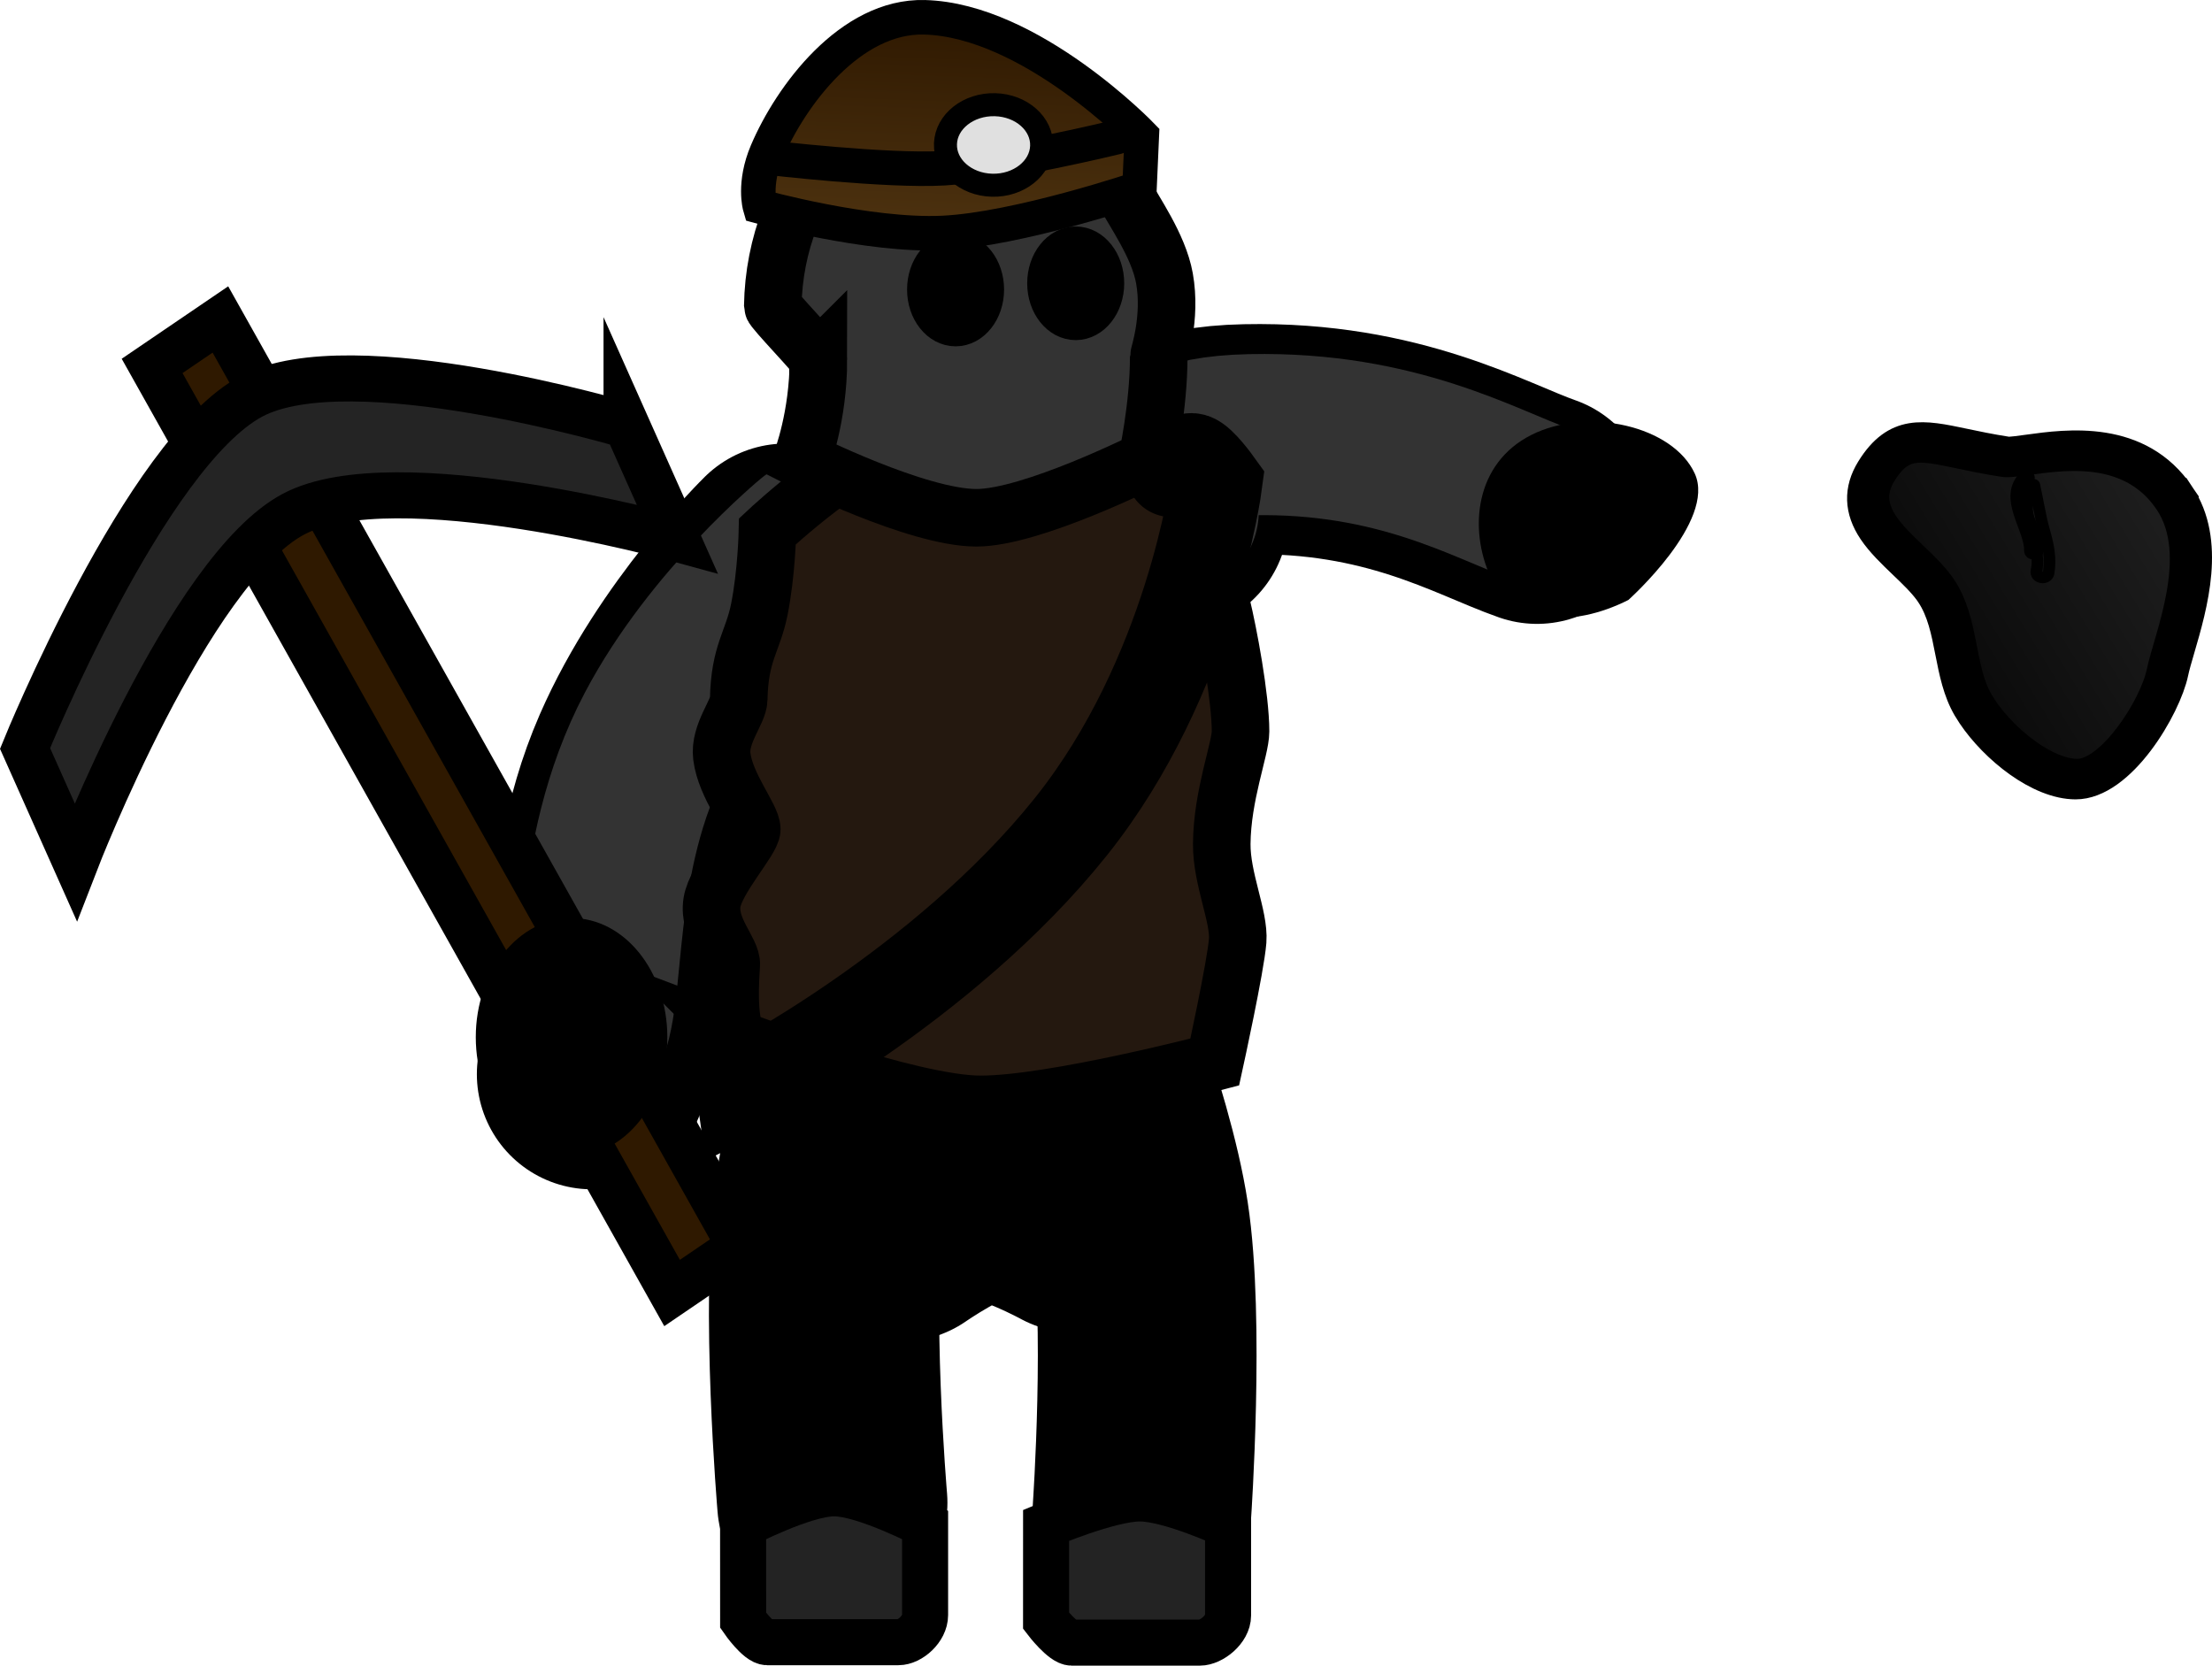 <svg version="1.1" xmlns="http://www.w3.org/2000/svg" xmlns:xlink="http://www.w3.org/1999/xlink" width="96.08" height="72.352" viewBox="0,0,96.08,72.352"><defs><linearGradient x1="240" y1="180" x2="240" y2="180" gradientUnits="userSpaceOnUse" id="color-1"><stop offset="0" stop-color="#333333"/><stop offset="1" stop-color="#515151"/></linearGradient><linearGradient x1="291.521" y1="144.948" x2="281.018" y2="151.34" gradientUnits="userSpaceOnUse" id="color-2"><stop offset="0" stop-color="#1f1f1f"/><stop offset="1" stop-color="#0a0a0a"/></linearGradient><linearGradient x1="291.88" y1="144.73" x2="280.66" y2="151.559" gradientUnits="userSpaceOnUse" id="color-3"><stop offset="0" stop-color="#1f1f1f"/><stop offset="1" stop-color="#0a0a0a"/></linearGradient><linearGradient x1="286.339" y1="145.727" x2="284.565" y2="146.807" gradientUnits="userSpaceOnUse" id="color-4"><stop offset="0" stop-color="#1f1f1f"/><stop offset="1" stop-color="#0a0a0a"/></linearGradient><linearGradient x1="285.894" y1="145.066" x2="284.378" y2="145.988" gradientUnits="userSpaceOnUse" id="color-5"><stop offset="0" stop-color="#1f1f1f"/><stop offset="1" stop-color="#0a0a0a"/></linearGradient><linearGradient x1="238.186" y1="123.726" x2="237.821" y2="133.571" gradientUnits="userSpaceOnUse" id="color-6"><stop offset="0" stop-color="#2e1800"/><stop offset="1" stop-color="#4e3310"/></linearGradient></defs><g transform="translate(-196.968,-123.157)"><g data-paper-data="{&quot;isPaintingLayer&quot;:true}" fill-rule="nonzero" stroke-linejoin="miter" stroke-miterlimit="10" stroke-dasharray="" stroke-dashoffset="0" style="mix-blend-mode: normal"><path d="M247.942,145.586c0,0 -3.21,-3.214 3.161,-3.347c6.371,-0.133 10.191,2.168 12.626,3.018" data-paper-data="{&quot;index&quot;:null}" fill="none" stroke="#000000" stroke-width="10" stroke-linecap="round"/><path d="M248.142,145.386c0,0 -3.21,-3.214 3.161,-3.347c6.371,-0.133 10.191,2.168 12.626,3.018" data-paper-data="{&quot;index&quot;:null}" fill="none" stroke="#333333" stroke-width="7" stroke-linecap="round"/><path d="M267.699,149.218c-2.451,1.237 -5.046,1.061 -5.992,-1.011c-0.946,-2.071 -0.677,-4.919 1.773,-6.156c2.451,-1.237 6.156,-0.394 7.102,1.677c0.946,2.071 -2.883,5.489 -2.883,5.489z" fill="#000000" stroke="#000000" stroke-width="0" stroke-linecap="butt"/><path d="" fill="url(#color-1)" stroke="#000000" stroke-width="1.5" stroke-linecap="butt"/><g stroke="#000000" stroke-linecap="butt"><g stroke-width="1"><path d="M282.862,154.083c-0.066,-0.099 -0.128,-0.197 -0.186,-0.295c-0.414,-0.707 -0.58,-1.553 -0.74,-2.371c-0.177,-0.903 -0.36,-1.837 -0.874,-2.602c-0.023,-0.035 -0.048,-0.07 -0.073,-0.104c-0.301,-0.414 -0.73,-0.825 -1.145,-1.223c-0.468,-0.448 -0.952,-0.911 -1.284,-1.406c-0.563,-0.838 -0.594,-1.639 -0.094,-2.448c0.97,-1.571 1.939,-1.366 3.699,-0.995c0.54,0.114 1.153,0.243 1.907,0.361c0.169,0.026 0.568,-0.029 0.99,-0.087c1.627,-0.225 4.657,-0.644 6.359,1.887c1.31,1.948 0.508,4.693 -0.022,6.511c-0.121,0.417 -0.227,0.777 -0.284,1.055c-0.322,1.55 -2.26,4.643 -3.959,4.636c-1.463,-0.006 -3.332,-1.488 -4.293,-2.918z" fill="url(#color-2)"/><path d="M291.062,145.017c-2.042,-3.037 -6.08,-1.485 -7.093,-1.643c-3.255,-0.506 -4.098,-1.274 -5.146,0.425c-0.476,0.771 -0.325,1.439 0.096,2.064c0.603,0.897 1.76,1.708 2.422,2.619c0.027,0.038 0.054,0.075 0.08,0.114c1.032,1.534 0.796,3.576 1.626,4.99c0.054,0.092 0.113,0.185 0.175,0.278c0.919,1.367 2.694,2.751 3.971,2.756c1.364,0.006 3.201,-2.791 3.514,-4.296c0.313,-1.505 1.872,-5.052 0.356,-7.307M291.062,145.017l0.717,-0.437v0c1.398,2.078 0.569,4.918 0.02,6.798c-0.12,0.409 -0.223,0.763 -0.278,1.027c-0.317,1.524 -2.309,4.984 -4.403,4.975c-1.658,-0.006 -3.615,-1.591 -4.616,-3.079c-0.07,-0.104 -0.136,-0.21 -0.197,-0.313c-0.443,-0.755 -0.614,-1.629 -0.78,-2.475c-0.178,-0.911 -0.347,-1.771 -0.824,-2.481c-0.021,-0.032 -0.043,-0.063 -0.065,-0.094c-0.284,-0.39 -0.682,-0.772 -1.105,-1.176c-0.481,-0.461 -0.978,-0.937 -1.331,-1.462c-0.637,-0.947 -0.668,-1.9 -0.093,-2.832c1.138,-1.843 2.414,-1.573 4.181,-1.2c0.535,0.113 1.142,0.241 1.882,0.356c0.122,0.014 0.532,-0.042 0.862,-0.088c1.718,-0.238 4.914,-0.68 6.746,2.044z" fill="url(#color-3)"/></g><path d="M285.771,146.248c0.169,0.589 0.285,1.161 0.184,1.789c-0.051,0.32 -0.607,0.239 -0.533,-0.087c0.272,-1.213 -0.881,-2.563 -0.188,-3.715c0.023,-0.038 0.092,-0.04 0.101,0.004c0.151,0.673 0.244,1.344 0.436,2.01z" fill="url(#color-4)" stroke-width="0.5"/><path d="M285.492,147.038c-0.005,0.21 -0.36,0.238 -0.357,0.027c0.013,-0.986 -1.162,-2.272 -0.237,-3.207c0.076,-0.077 0.241,-0.02 0.196,0.087c-0.266,0.635 -0.255,1.097 -0.017,1.705c0.176,0.447 0.425,0.888 0.414,1.388z" fill="url(#color-5)" stroke-width="0.5"/></g><path d="M222.681,169.818c0.935,-1.831 -0.245,-7.754 2.318,-13.632c2.123,-4.867 6.099,-8.762 6.099,-8.762" data-paper-data="{&quot;index&quot;:null}" fill="none" stroke="#000000" stroke-width="10" stroke-linecap="round"/><path d="M236.086,176.437c0,0 2.445,-1.7 3.64,-1.761c1.324,-0.068 3.958,1.373 3.958,1.373" fill="none" stroke="#000000" stroke-width="10" stroke-linecap="round"/><path d="M222.307,168.283c1.069,-1.751 0.183,-7.757 3.164,-13.413c2.469,-4.684 6.798,-8.245 6.798,-8.245" fill="none" stroke="#333333" stroke-width="7" stroke-linecap="round"/><path d="M233.12,188.43c0,0 -0.734,-8.579 -0.105,-13.315c0.628,-4.736 3.261,-10.47 3.261,-10.47" fill="none" stroke="#000000" stroke-width="10" stroke-linecap="round"/><path d="M243.058,164.99c0,0 2.729,6.665 3.408,11.094c0.679,4.429 0.105,12.698 0.105,12.698" fill="none" stroke="#000000" stroke-width="9.5" stroke-linecap="round"/><path d="M229.245,189.393c0,0 2.637,-1.37 3.955,-1.37c1.317,0 3.95,1.37 3.95,1.37c0,0 0,2.978 0,3.919c0,0.603 -0.654,1.178 -1.159,1.178c-1.678,0 -4.799,0 -5.702,0c-0.386,0 -1.042,-0.947 -1.042,-0.947z" fill="#232323" stroke="#000000" stroke-width="2" stroke-linecap="butt"/><path d="M242.406,189.412c0,0 2.748,-1.166 4.071,-1.166c1.312,0 3.833,1.166 3.833,1.166c0,0 0,2.978 0,3.919c0,0.603 -0.722,1.178 -1.228,1.178c-1.678,0 -4.662,0 -5.566,0c-0.386,0 -1.111,-0.947 -1.111,-0.947z" fill="#232323" stroke="#000000" stroke-width="2" stroke-linecap="butt"/><path d="M229.165,168.36c0,0 -0.667,-0.067 -0.434,-3.293c0.043,-0.594 -1.019,-1.561 -0.837,-2.712c0.161,-1.017 1.728,-2.725 1.728,-3.175c0,-0.531 -1.141,-1.877 -1.301,-3.169c-0.122,-0.98 0.724,-1.929 0.734,-2.471c0.038,-2.034 0.613,-2.504 0.894,-3.906c0.315,-1.569 0.354,-3.399 0.354,-3.399c0,0 4.051,-3.793 5.963,-3.804c2.051,-0.012 4.633,-1.127 7.86,-0.317c2.474,0.621 5.979,3.532 5.979,3.532c0,0 -0.633,1.513 -0.081,3.776c0.299,1.225 0.828,4.039 0.828,5.507c0,0.763 -0.798,2.757 -0.816,4.881c-0.013,1.522 0.773,3.168 0.691,4.215c-0.088,1.119 -0.995,5.264 -0.995,5.264c0,0 -7,1.84 -10.171,1.84c-3.084,0 -10.396,-2.769 -10.396,-2.769z" fill="#24180f" stroke="#000000" stroke-width="2.5" stroke-linecap="butt"/><path d="M232.515,138.778c0,-0.143 -1.983,-2.175 -1.981,-2.319c0.08,-5.388 4.048,-9.984 8.883,-9.984c1.18,0 5.279,2.825 6.428,5.135c0.359,0.721 1.446,2.21 1.702,3.635c0.309,1.719 -0.249,3.344 -0.249,3.415c0,2.182 -0.511,4.472 -0.511,4.472c0,0 -5.013,2.516 -7.404,2.516c-2.591,0 -7.59,-2.516 -7.59,-2.516c0,0 0.723,-1.873 0.723,-4.355z" fill="#333333" stroke="#000000" stroke-width="2.5" stroke-linecap="butt"/><path d="M247.863,143.619c0,0 0.604,-0.596 0.918,-0.509c0.33,0.092 1.015,1.046 1.015,1.046c0,0 -1.097,8.385 -6.312,14.91c-5.579,6.981 -14.277,11.443 -14.277,11.443l-0.118,-0.836" fill="none" stroke="#000000" stroke-width="4" stroke-linecap="round"/><path d="M237.117,135.733c0,-0.949 0.608,-1.718 1.357,-1.718c0.75,0 1.357,0.769 1.357,1.718c0,0.949 -0.608,1.718 -1.357,1.718c-0.75,0 -1.357,-0.769 -1.357,-1.718z" fill="#000000" stroke="#000000" stroke-width="1.5" stroke-linecap="butt"/><path d="M242.335,135.463c0,-0.949 0.608,-1.718 1.357,-1.718c0.75,0 1.357,0.769 1.357,1.718c0,0.949 -0.608,1.718 -1.357,1.718c-0.75,0 -1.357,-0.769 -1.357,-1.718z" fill="#000000" stroke="#000000" stroke-width="1.5" stroke-linecap="butt"/><g stroke="#000000" stroke-width="2" stroke-linecap="butt"><path d="M206.541,137.034l22.585,40.27l-2.966,2.018l-22.585,-40.27z" fill="#2f1900"/><path d="M224.183,141.631l2.196,4.924c0,0 -12.264,-3.395 -16.658,-1.067c-4.562,2.417 -9.469,15.103 -9.469,15.103l-2.196,-4.924c0,0 5.228,-12.856 9.846,-15.303c4.326,-2.291 16.281,1.267 16.281,1.267z" fill="#242424"/></g><path d="M225.954,168.209c0,2.858 -1.862,5.174 -4.16,5.174c-2.297,0 -4.16,-2.317 -4.16,-5.174c0,-2.858 1.862,-5.174 4.16,-5.174c2.297,0 4.16,2.317 4.16,5.174z" fill="#000000" stroke="#000000" stroke-width="0" stroke-linecap="butt"/><g stroke="#000000"><path d="M229.978,132.13c0,0 -0.29,-0.991 0.298,-2.373c1.043,-2.452 3.634,-5.932 6.846,-5.849c4.61,0.12 9.442,5.137 9.442,5.137l-0.102,2.291c0,0 -5.267,1.783 -8.528,1.94c-3.262,0.157 -7.956,-1.146 -7.956,-1.146z" fill="url(#color-6)" stroke-width="1.5" stroke-linecap="butt"/><path d="M230.308,130.001c0,0 5.194,0.607 7.659,0.463c2.585,-0.151 7.507,-1.351 7.507,-1.351" fill="none" stroke-width="1.5" stroke-linecap="round"/><path d="M238.035,129.4c0.036,-0.966 1,-1.724 2.153,-1.695c1.153,0.03 2.06,0.837 2.024,1.803c-0.036,0.966 -1,1.724 -2.153,1.695c-1.153,-0.03 -2.06,-0.837 -2.024,-1.803z" fill="#e0e0e0" stroke-width="1" stroke-linecap="butt"/></g></g></g></svg>